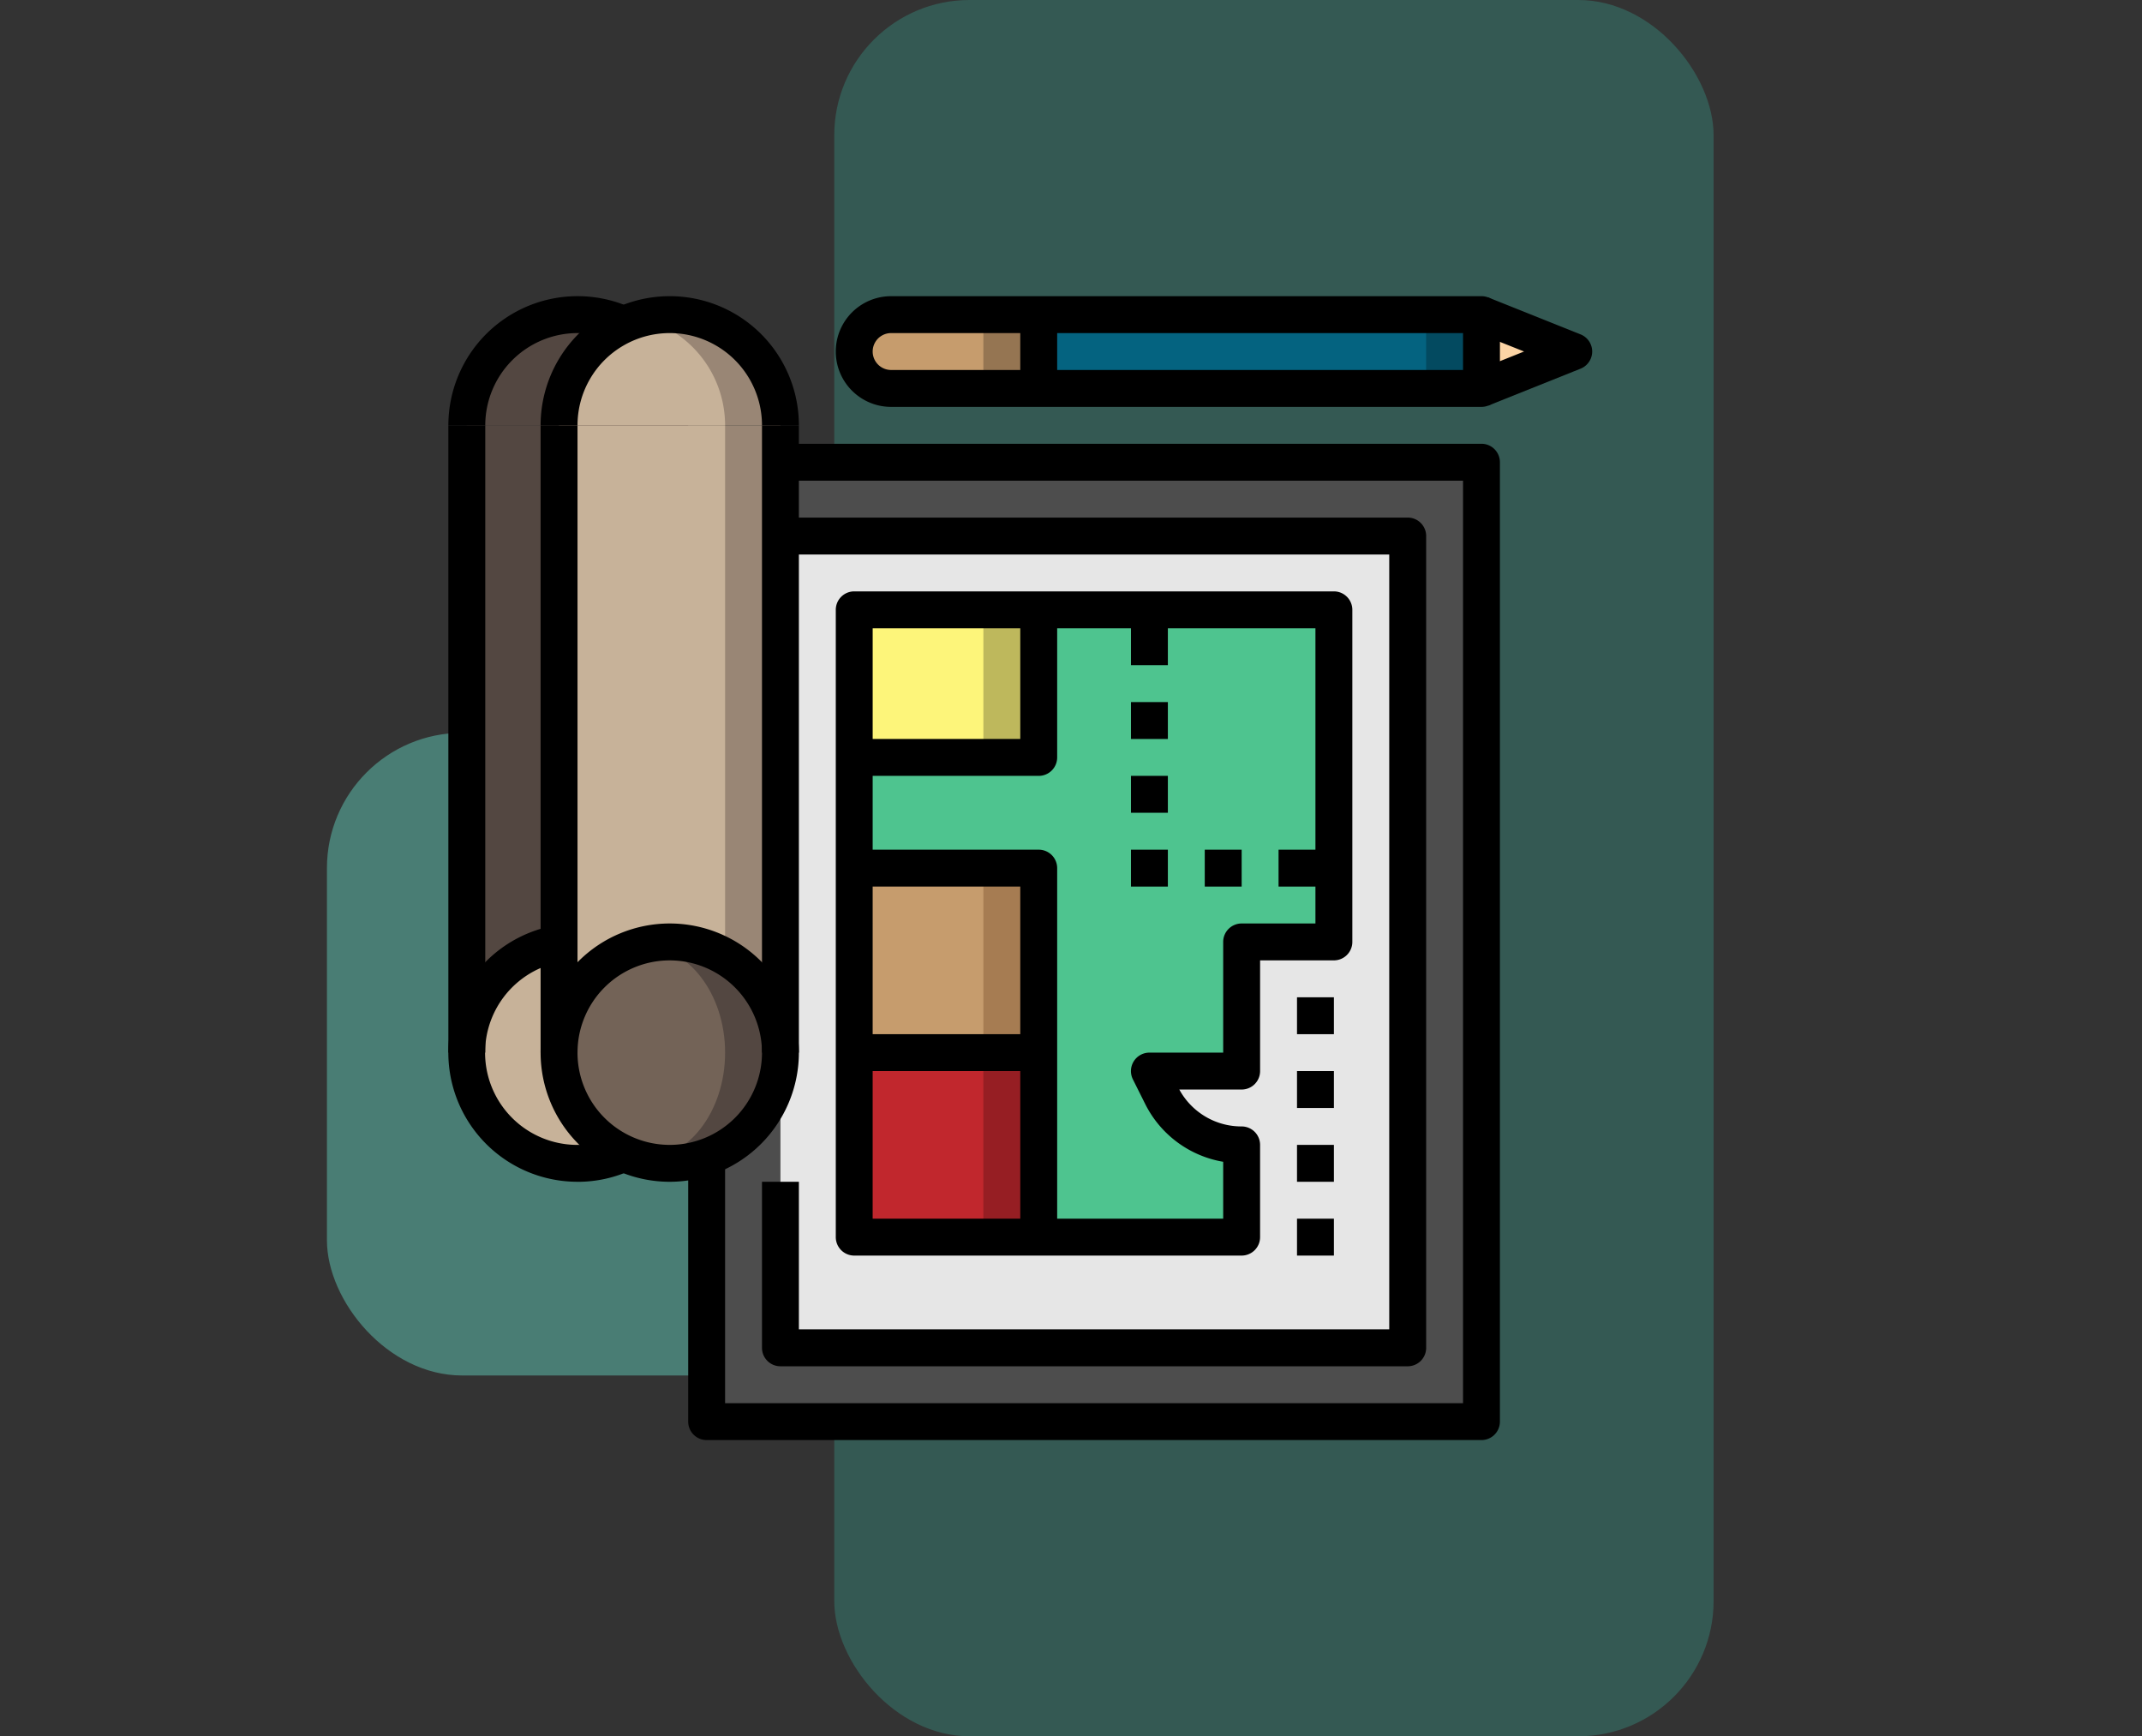 <svg xmlns="http://www.w3.org/2000/svg" xmlns:xlink="http://www.w3.org/1999/xlink" width="190" height="154" viewBox="0 0 190 154">
  <rect x="0" y="0" width="190" height="154" fill="#333333" stroke="none"/>
  <defs>
    <clipPath id="clip-path">
      <rect id="Rectángulo_408992" data-name="Rectángulo 408992" width="190" height="154" transform="translate(1230.126 27609)" fill="#fff" stroke="#707070" stroke-width="1" opacity="0.47"/>
    </clipPath>
  </defs>
  <g id="Enmascarar_grupo_1098792" data-name="Enmascarar grupo 1098792" transform="translate(-1230.126 -27609)" clip-path="url(#clip-path)">
    <g id="Grupo_1212294" data-name="Grupo 1212294" transform="translate(18 22645)">
      <rect id="Rectángulo_408806" data-name="Rectángulo 408806" width="99" height="57" rx="12" transform="translate(1241.126 5029)" fill="#497d74"/>
      <rect id="Rectángulo_408807" data-name="Rectángulo 408807" width="78" height="154" rx="12" transform="translate(1286.126 4964)" fill="#345953"/>
    </g>
    <g id="plans_1290799_1_" data-name="plans_1290799 (1)" transform="translate(1269.897 27635.27)">
      <path id="Trazado_902089" data-name="Trazado 902089" d="M448,8l8.182,3.273L448,14.546" transform="translate(-356.36 -6.364)" fill="#fcd4a5"/>
      <path id="Trazado_902090" data-name="Trazado 902090" d="M231.639,14.546H179.273a3.273,3.273,0,1,1,0-6.546h52.366Zm0,0" transform="translate(-139.998 -6.364)" fill="#034a60"/>
      <path id="Trazado_902091" data-name="Trazado 902091" d="M179.273,8a3.273,3.273,0,1,0,0,6.546h47.457V8Zm0,0" transform="translate(-139.998 -6.364)" fill="#046380"/>
      <path id="Trazado_902092" data-name="Trazado 902092" d="M192.364,14.546H179.273a3.273,3.273,0,1,1,0-6.546h13.091Zm0,0" transform="translate(-139.998 -6.364)" fill="#957552"/>
      <path id="Trazado_902093" data-name="Trazado 902093" d="M179.273,8a3.273,3.273,0,1,0,0,6.546h8.182V8Zm0,0" transform="translate(-139.998 -6.364)" fill="#c69c6d"/>
      <path id="Trazado_902094" data-name="Trazado 902094" d="M112,72h68.73v85.095H112Zm0,0" transform="translate(-89.09 -57.272)" fill="#4d4d4d"/>
      <path id="Trazado_902095" data-name="Trazado 902095" d="M144,104h55.639v72H144Zm0,0" transform="translate(-114.544 -82.726)" fill="#e6e6e6"/>
      <path id="Trazado_902096" data-name="Trazado 902096" d="M210.365,191.639H176V136h42.547v29.456h-8.182v11.455h-8.182l1.077,2.155a7.945,7.945,0,0,0,7.105,4.391Zm0,0" transform="translate(-139.998 -108.181)" fill="#4ec48f"/>
      <path id="Trazado_902097" data-name="Trazado 902097" d="M176,136h16.364v13.091H176Zm0,0" transform="translate(-139.998 -108.181)" fill="#beb85c"/>
      <path id="Trazado_902098" data-name="Trazado 902098" d="M176,136h11.455v13.091H176Zm0,0" transform="translate(-139.998 -108.181)" fill="#fdf57a"/>
      <path id="Trazado_902099" data-name="Trazado 902099" d="M176,248h16.364v16.364H176Zm0,0" transform="translate(-139.998 -197.271)" fill="#a67c52"/>
      <path id="Trazado_902100" data-name="Trazado 902100" d="M176,248h11.455v16.364H176Zm0,0" transform="translate(-139.998 -197.271)" fill="#c69c6d"/>
      <path id="Trazado_902101" data-name="Trazado 902101" d="M176,328h16.364v16.364H176Zm0,0" transform="translate(-139.998 -260.906)" fill="#961e23"/>
      <path id="Trazado_902102" data-name="Trazado 902102" d="M176,328h11.455v16.364H176Zm0,0" transform="translate(-139.998 -260.906)" fill="#c1272d"/>
      <path id="Trazado_902103" data-name="Trazado 902103" d="M27.637,56v55.639H8V56" transform="translate(-6.364 -44.545)" fill="#534741"/>
      <path id="Trazado_902104" data-name="Trazado 902104" d="M27.637,289.819A9.819,9.819,0,1,1,17.819,280,9.819,9.819,0,0,1,27.637,289.819Zm0,0" transform="translate(-6.364 -222.725)" fill="#c7b299"/>
      <path id="Trazado_902105" data-name="Trazado 902105" d="M67.637,56v55.639H48V56" transform="translate(-38.181 -44.545)" fill="#998675"/>
      <path id="Trazado_902106" data-name="Trazado 902106" d="M48,56H62.728v55.639H48Zm0,0" transform="translate(-38.181 -44.545)" fill="#c7b299"/>
      <path id="Trazado_902107" data-name="Trazado 902107" d="M67.637,289.819A9.819,9.819,0,1,1,57.819,280,9.819,9.819,0,0,1,67.637,289.819Zm0,0" transform="translate(-38.181 -222.725)" fill="#534741"/>
      <path id="Trazado_902108" data-name="Trazado 902108" d="M62.728,291.071c0-5.245-3.3-9.5-7.364-9.5S48,285.826,48,291.071s3.3,9.5,7.364,9.5S62.728,296.316,62.728,291.071Zm0,0" transform="translate(-38.181 -223.977)" fill="#736357"/>
      <path id="Trazado_902109" data-name="Trazado 902109" d="M8,17.819a9.819,9.819,0,0,1,19.637,0" transform="translate(-6.364 -6.364)" fill="#534741"/>
      <path id="Trazado_902110" data-name="Trazado 902110" d="M48,17.819a9.819,9.819,0,1,1,19.637,0" transform="translate(-38.181 -6.364)" fill="#998675"/>
      <path id="Trazado_902111" data-name="Trazado 902111" d="M55.364,9.574A9.814,9.814,0,0,0,48,19.071H62.728A9.814,9.814,0,0,0,55.364,9.574Zm0,0" transform="translate(-38.181 -7.616)" fill="#c7b299"/>
      <path id="Trazado_902112" data-name="Trazado 902112" d="M11.455,295.82a11.455,11.455,0,0,1-2.306-22.676L9.8,276.35a8.183,8.183,0,0,0,1.651,16.2,8.1,8.1,0,0,0,3.407-.74l1.365,2.974a11.334,11.334,0,0,1-4.772,1.039Zm0,0" transform="translate(0 -217.272)"/>
      <path id="Trazado_902113" data-name="Trazado 902113" d="M3.273,11.455H0A11.461,11.461,0,0,1,15.916.9L14.639,3.916a8.11,8.11,0,0,0-3.184-.643,8.192,8.192,0,0,0-8.182,8.182Zm0,0"/>
      <path id="Trazado_902114" data-name="Trazado 902114" d="M0,56H3.273v55.639H0Zm0,0" transform="translate(0 -44.545)"/>
      <path id="Trazado_902115" data-name="Trazado 902115" d="M51.455,294.91A11.455,11.455,0,1,1,62.91,283.455,11.469,11.469,0,0,1,51.455,294.91Zm0-19.637a8.182,8.182,0,1,0,8.182,8.182A8.192,8.192,0,0,0,51.455,275.273Zm0,0" transform="translate(-31.818 -216.361)"/>
      <path id="Trazado_902116" data-name="Trazado 902116" d="M62.91,11.455H59.637a8.182,8.182,0,1,0-16.364,0H40a11.455,11.455,0,1,1,22.91,0Zm0,0" transform="translate(-31.818)"/>
      <path id="Trazado_902117" data-name="Trazado 902117" d="M40,56h3.273v55.639H40Zm0,0" transform="translate(-31.818 -44.545)"/>
      <path id="Trazado_902118" data-name="Trazado 902118" d="M136,56h3.273v55.639H136Zm0,0" transform="translate(-108.181 -44.545)"/>
      <path id="Trazado_902119" data-name="Trazado 902119" d="M174.367,152.367h-68.73A1.636,1.636,0,0,1,104,150.731V127.253h3.273v21.842H172.73V67.273H112.182V64h62.185A1.636,1.636,0,0,1,176,65.636v85.095A1.636,1.636,0,0,1,174.367,152.367Zm0,0" transform="translate(-82.726 -50.909)"/>
      <path id="Trazado_902120" data-name="Trazado 902120" d="M193.275,171.276H137.636A1.636,1.636,0,0,1,136,169.64V154.912h3.273V168h52.366V99.273h-54V96h55.639a1.636,1.636,0,0,1,1.636,1.636v72A1.636,1.636,0,0,1,193.275,171.276Zm0,0" transform="translate(-108.181 -76.363)"/>
      <path id="Trazado_902121" data-name="Trazado 902121" d="M204,186.912H169.636A1.636,1.636,0,0,1,168,185.275V129.636A1.636,1.636,0,0,1,169.636,128h42.547a1.636,1.636,0,0,1,1.636,1.636v29.456a1.636,1.636,0,0,1-1.636,1.636h-6.546v9.819A1.636,1.636,0,0,1,204,172.184h-5.529A6.271,6.271,0,0,0,204,175.457a1.636,1.636,0,0,1,1.636,1.636v8.182A1.636,1.636,0,0,1,204,186.912Zm-32.729-3.273h31.092v-5.047a9.516,9.516,0,0,1-6.932-5.156l-1.077-2.155a1.638,1.638,0,0,1,1.463-2.37h6.546v-9.819A1.636,1.636,0,0,1,204,157.456h6.546V131.273H171.273Zm0,0" transform="translate(-133.635 -101.817)"/>
      <path id="Trazado_902122" data-name="Trazado 902122" d="M192.364,150.728H176v-3.273h14.728V136H194v13.091A1.636,1.636,0,0,1,192.364,150.728Zm0,0" transform="translate(-139.998 -108.181)"/>
      <path id="Trazado_902123" data-name="Trazado 902123" d="M194,274.365h-3.273V243.273H176V240h16.364A1.636,1.636,0,0,1,194,241.636Zm0,0" transform="translate(-139.998 -190.907)"/>
      <path id="Trazado_902124" data-name="Trazado 902124" d="M296,136h3.273v4.909H296Zm0,0" transform="translate(-235.452 -108.181)"/>
      <path id="Trazado_902125" data-name="Trazado 902125" d="M296,176h3.273v3.273H296Zm0,0" transform="translate(-235.452 -139.998)"/>
      <path id="Trazado_902126" data-name="Trazado 902126" d="M296,208h3.273v3.273H296Zm0,0" transform="translate(-235.452 -165.453)"/>
      <path id="Trazado_902127" data-name="Trazado 902127" d="M296,240h3.273v3.273H296Zm0,0" transform="translate(-235.452 -190.907)"/>
      <path id="Trazado_902128" data-name="Trazado 902128" d="M328,240h3.273v3.273H328Zm0,0" transform="translate(-260.906 -190.907)"/>
      <path id="Trazado_902129" data-name="Trazado 902129" d="M176,320h16.364v3.273H176Zm0,0" transform="translate(-139.998 -254.543)"/>
      <path id="Trazado_902130" data-name="Trazado 902130" d="M368,304h3.273v3.273H368Zm0,0" transform="translate(-292.724 -241.815)"/>
      <path id="Trazado_902131" data-name="Trazado 902131" d="M368,368h3.273v3.273H368Zm0,0" transform="translate(-292.724 -292.724)"/>
      <path id="Trazado_902132" data-name="Trazado 902132" d="M368,400h3.273v3.273H368Zm0,0" transform="translate(-292.724 -318.178)"/>
      <path id="Trazado_902133" data-name="Trazado 902133" d="M225.275,9.819H172.909a4.909,4.909,0,1,1,0-9.819h52.366a1.636,1.636,0,0,1,1.636,1.636V8.182A1.636,1.636,0,0,1,225.275,9.819ZM172.909,3.273a1.636,1.636,0,1,0,0,3.273h50.729V3.273Zm0,0" transform="translate(-133.635)"/>
      <path id="Trazado_902134" data-name="Trazado 902134" d="M446.246,10.159l-1.215-3.04,4.384-1.754-4.384-1.752,1.215-3.04,8.182,3.273a1.637,1.637,0,0,1,0,3.04Zm0,0" transform="translate(-353.998 -0.457)"/>
      <path id="Trazado_902135" data-name="Trazado 902135" d="M248,8h3.273v6.546H248Zm0,0" transform="translate(-197.271 -6.364)"/>
      <path id="Trazado_902136" data-name="Trazado 902136" d="M360,240h4.909v3.273H360Zm0,0" transform="translate(-286.36 -190.907)"/>
      <path id="Trazado_902137" data-name="Trazado 902137" d="M368,336h3.273v3.273H368Zm0,0" transform="translate(-292.724 -267.27)"/>
    </g>
  </g>
</svg>
